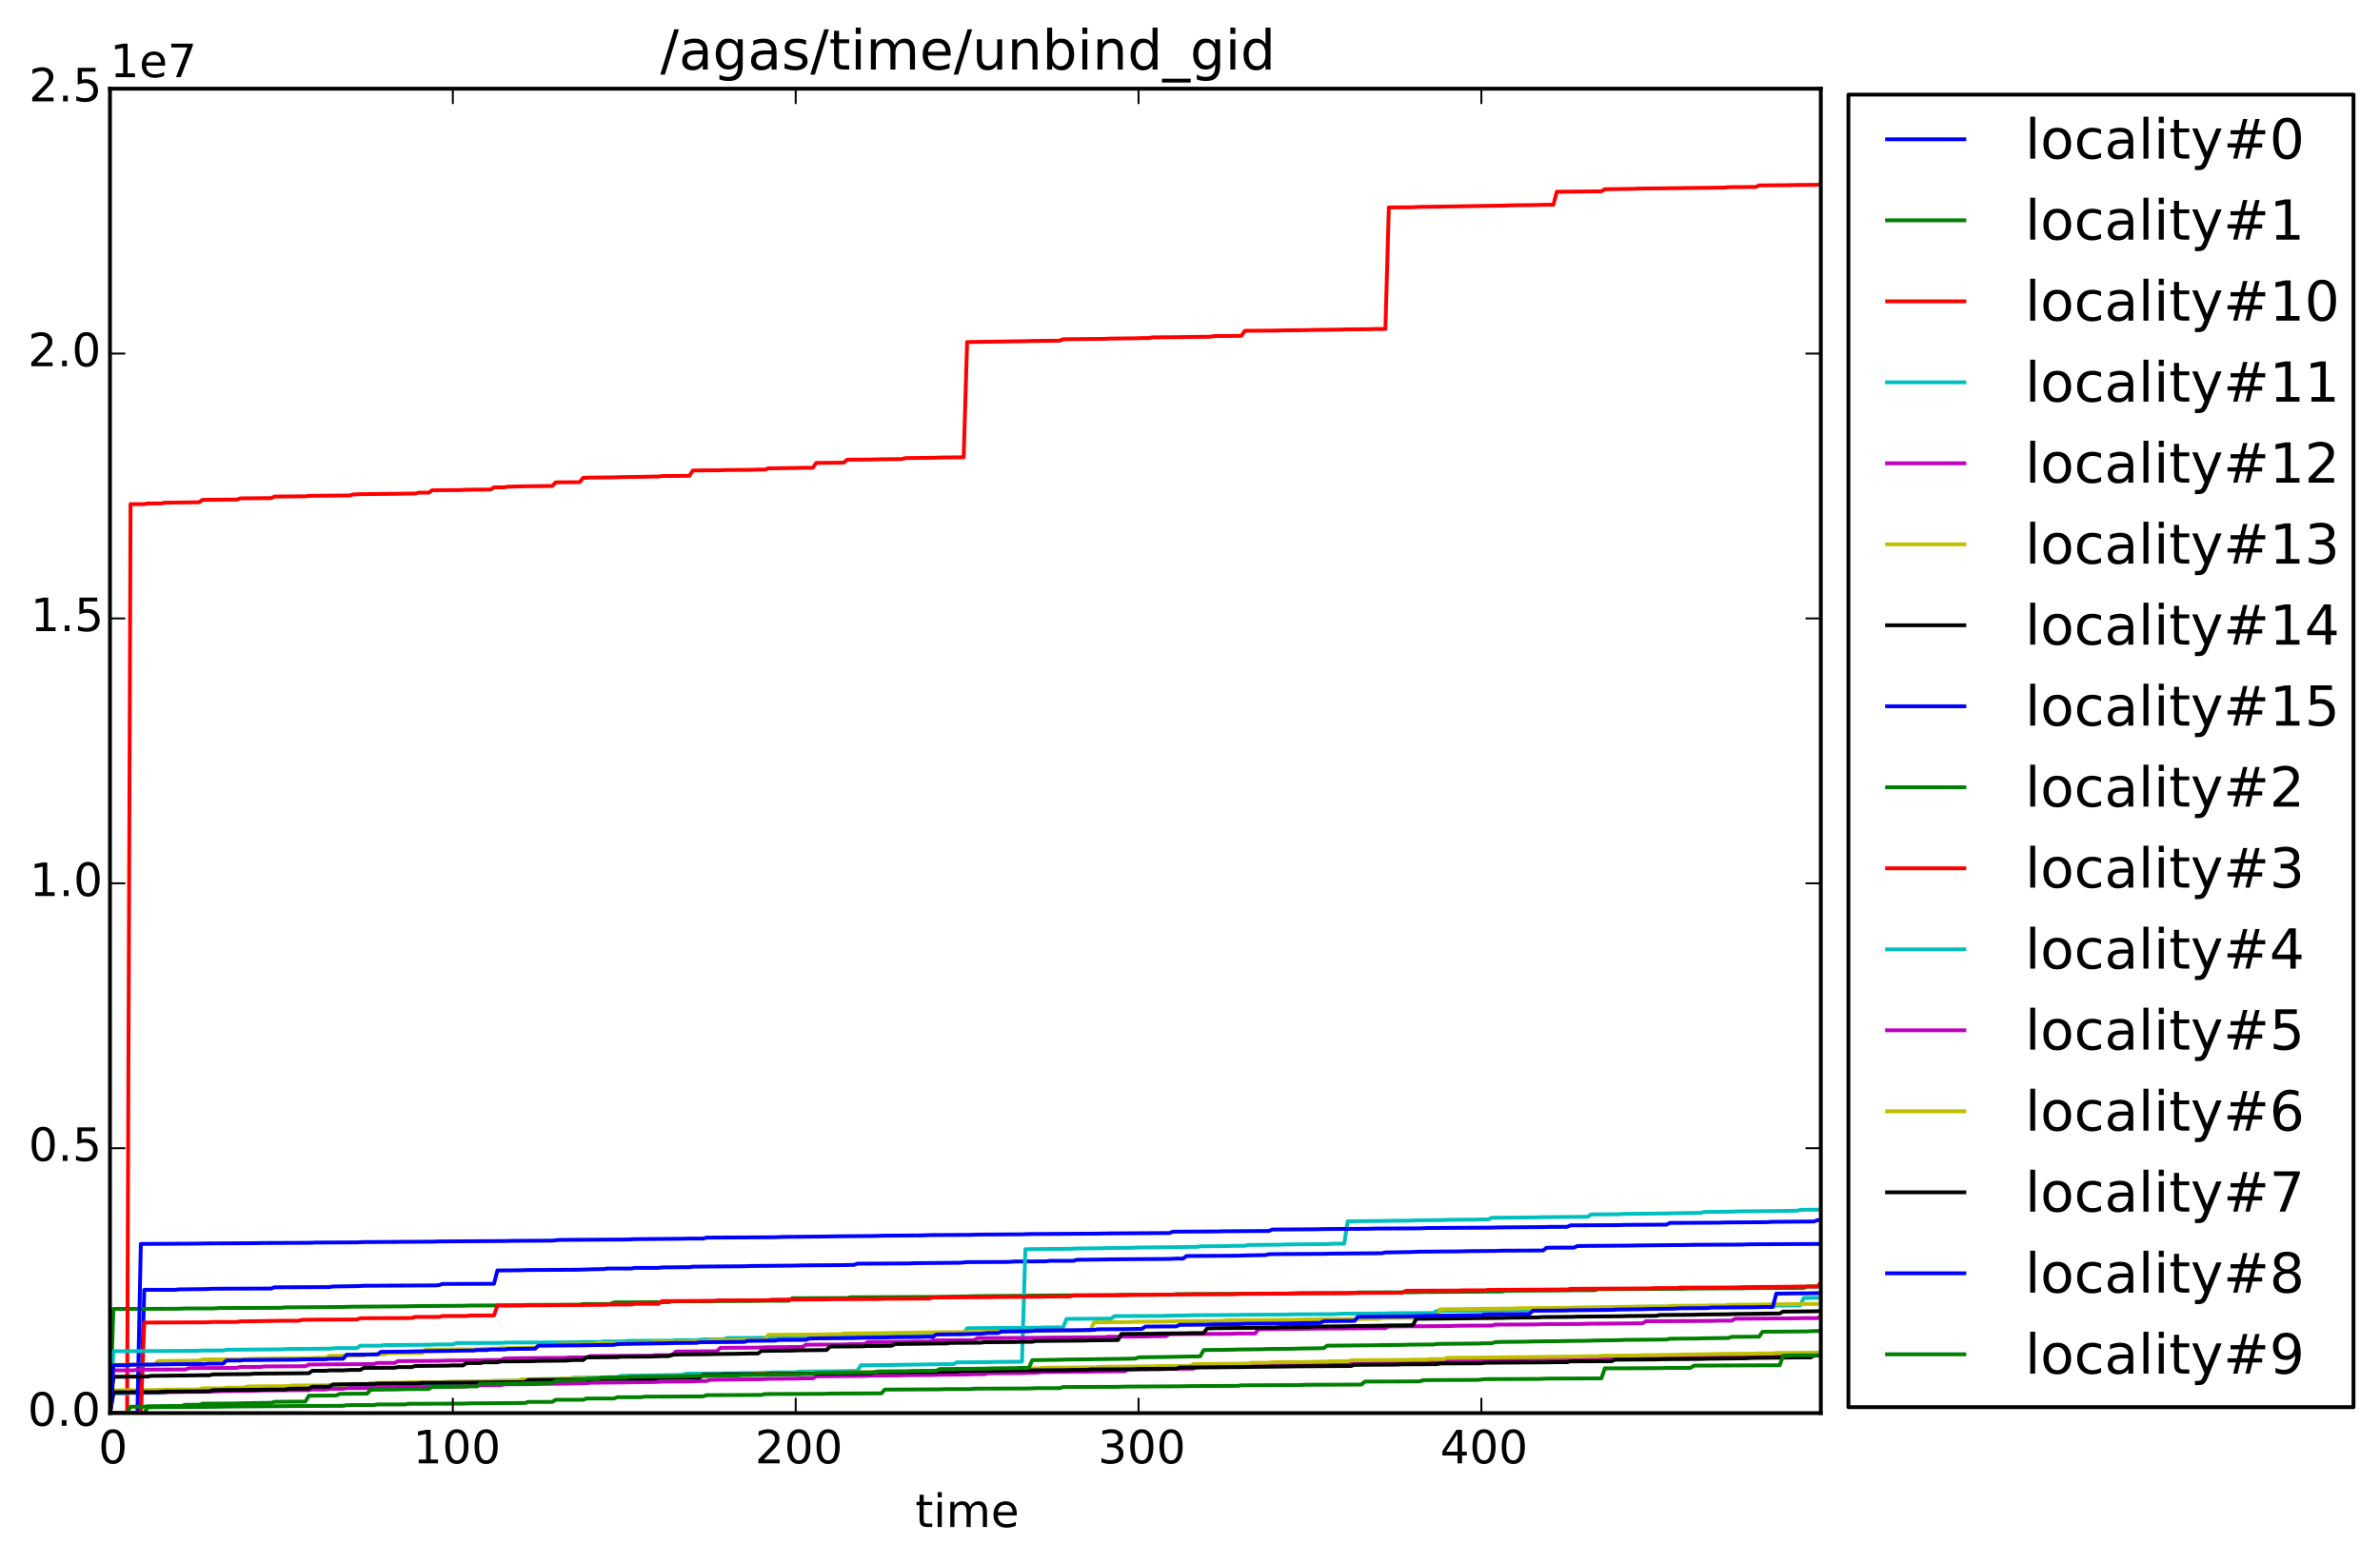 <?xml version="1.0" encoding="utf-8" standalone="no"?>
<!DOCTYPE svg PUBLIC "-//W3C//DTD SVG 1.1//EN"
  "http://www.w3.org/Graphics/SVG/1.1/DTD/svg11.dtd">
<!-- Created with matplotlib (http://matplotlib.org/) -->
<svg height="408pt" version="1.1" viewBox="0 0 621 408" width="621pt" xmlns="http://www.w3.org/2000/svg" xmlns:xlink="http://www.w3.org/1999/xlink">
 <defs>
  <style type="text/css">
*{stroke-linecap:butt;stroke-linejoin:round;}
  </style>
 </defs>
 <g id="figure_1">
  <g id="patch_1">
   <path d="
M0 408.169
L621.285 408.169
L621.285 0
L0 0
z
" style="fill:#ffffff;"/>
  </g>
  <g id="axes_1">
   <g id="patch_2">
    <path d="
M28.696 368.742
L475.096 368.742
L475.096 23.142
L28.696 23.142
z
" style="fill:#ffffff;"/>
   </g>
   <g id="line2d_1">
    <path clip-path="url(#p2118423672)" d="
M28.696 368.742
L36.747 368.742
L37.642 336.573
L45.693 336.573
L46.587 336.46
L53.744 336.373
L55.533 336.286
L70.741 336.239
L71.636 335.917
L85.949 335.859
L86.844 335.703
L93.106 335.61
L94.895 335.515
L113.682 335.421
L114.576 335.338
L115.471 335.049
L128.89 335.003
L129.784 331.522
L136.046 331.466
L137.836 331.4
L150.36 331.339
L153.938 331.227
L157.516 331.155
L158.411 331.016
L164.673 331.016
L165.568 330.854
L171.83 330.854
L172.724 330.727
L179.881 330.661
L180.776 330.529
L194.195 330.423
L195.984 330.356
L207.613 330.255
L209.403 330.193
L220.138 330.13
L221.927 330.074
L222.821 330.074
L223.716 329.749
L237.135 329.691
L238.924 329.614
L250.554 329.515
L252.343 329.348
L263.078 329.301
L264.867 329.191
L272.918 329.138
L273.813 329.015
L280.075 329.015
L280.97 328.733
L287.232 328.67
L289.916 328.621
L305.124 328.517
L306.913 328.424
L308.702 328.424
L309.597 327.752
L323.015 327.675
L324.805 327.603
L330.172 327.513
L331.067 327.282
L333.751 327.243
L345.38 327.187
L347.169 327.13
L360.588 327.023
L361.483 326.823
L367.745 326.725
L370.429 326.618
L381.164 326.536
L382.953 326.48
L390.11 326.424
L391.899 326.358
L402.634 326.31
L403.528 325.606
L406.212 325.561
L410.685 325.561
L411.58 325.15
L414.264 325.109
L424.999 325.039
L427.682 324.987
L439.312 324.886
L441.996 324.833
L454.52 324.777
L456.309 324.697
L475.096 324.6
L475.096 324.6" style="fill:none;stroke:#0000ff;stroke-linecap:square;"/>
   </g>
   <g id="line2d_2">
    <path clip-path="url(#p2118423672)" d="
M28.696 368.742
L29.59 341.562
L46.587 341.511
L48.377 341.437
L55.533 341.437
L57.322 341.325
L73.425 341.272
L74.32 341.156
L89.528 341.049
L91.317 340.984
L105.63 340.889
L107.419 340.832
L120.838 340.733
L122.627 340.677
L136.046 340.619
L137.836 340.516
L151.254 340.467
L152.149 340.271
L159.306 340.271
L160.2 339.858
L174.514 339.797
L175.408 339.573
L197.773 339.478
L200.457 339.426
L205.824 339.426
L206.719 338.78
L221.032 338.714
L221.927 338.515
L244.292 338.421
L246.975 338.373
L252.343 338.291
L254.132 338.224
L267.551 338.119
L270.235 338.068
L290.81 337.967
L292.599 337.881
L306.018 337.83
L306.913 337.7
L322.121 337.65
L323.91 337.586
L337.329 337.53
L339.118 337.45
L353.431 337.397
L354.326 337.267
L368.64 337.207
L371.323 337.152
L384.742 337.077
L387.426 337.032
L391.899 337.032
L392.793 336.818
L408.001 336.73
L410.685 336.678
L416.053 336.678
L416.947 336.403
L439.312 336.293
L441.101 336.234
L454.52 336.18
L456.309 336.118
L470.623 336.068
L471.517 335.71
L475.096 335.71
L475.096 335.71" style="fill:none;stroke:#008000;stroke-linecap:square;"/>
   </g>
   <g id="line2d_3">
    <path clip-path="url(#p2118423672)" d="
M28.696 368.742
L33.169 368.742
L34.063 131.558
L37.642 131.558
L38.536 131.375
L42.114 131.375
L43.009 131.175
L46.587 131.14
L51.955 131.052
L52.849 130.439
L61.795 130.352
L62.69 130.046
L70.741 129.979
L71.636 129.567
L79.687 129.513
L80.582 129.393
L91.317 129.288
L92.212 129.016
L94.001 128.952
L103.841 128.846
L106.525 128.79
L108.314 128.79
L109.209 128.559
L111.892 128.559
L112.787 127.925
L119.944 127.881
L121.733 127.796
L127.995 127.737
L128.89 127.174
L131.573 127.174
L132.468 127.006
L136.046 126.914
L138.73 126.873
L144.098 126.815
L144.992 125.871
L151.254 125.818
L152.149 124.686
L153.938 124.622
L160.2 124.568
L161.989 124.509
L168.252 124.405
L170.935 124.353
L171.83 124.353
L172.724 124.216
L179.881 124.166
L180.776 122.775
L187.932 122.708
L189.722 122.65
L195.984 122.601
L197.773 122.534
L199.562 122.534
L200.457 122.221
L203.141 122.182
L207.613 122.122
L209.403 122.061
L212.086 122.061
L212.981 120.794
L220.138 120.724
L221.032 119.961
L227.294 119.906
L229.084 119.849
L235.346 119.791
L236.24 119.53
L243.397 119.458
L245.186 119.39
L251.448 119.329
L252.343 89.254
L255.027 89.214
L260.394 89.138
L263.078 89.091
L267.551 89.032
L269.34 88.97
L276.497 88.898
L277.391 88.521
L288.126 88.419
L289.916 88.341
L296.178 88.278
L297.967 88.218
L299.756 88.218
L300.651 88.041
L307.807 87.974
L310.491 87.924
L315.859 87.87
L316.753 87.697
L323.91 87.631
L324.805 86.322
L332.856 86.265
L334.645 86.208
L340.907 86.149
L342.696 86.087
L348.959 86.016
L350.748 85.959
L357.01 85.908
L358.799 85.845
L361.483 85.845
L362.377 54.132
L368.64 54.083
L370.429 53.984
L376.691 53.91
L379.375 53.859
L384.742 53.77
L387.426 53.719
L392.793 53.642
L394.583 53.568
L400.845 53.501
L402.634 53.431
L405.318 53.431
L406.212 50.039
L417.842 49.928
L418.737 49.374
L425.893 49.279
L427.682 49.208
L437.523 49.106
L440.207 49.059
L450.047 48.951
L450.942 48.836
L458.098 48.784
L458.993 48.382
L466.15 48.318
L468.834 48.268
L474.201 48.224
L475.096 48.031
L475.096 48.031" style="fill:none;stroke:#ff0000;stroke-linecap:square;"/>
   </g>
   <g id="line2d_4">
    <path clip-path="url(#p2118423672)" d="
M28.696 368.742
L29.59 363.617
L33.169 363.617
L34.063 363.504
L43.009 363.432
L43.904 363.097
L52.849 363.045
L54.639 362.84
L62.69 362.754
L64.479 362.588
L72.531 362.478
L75.214 362.43
L77.003 362.43
L77.898 362.231
L81.476 362.231
L82.371 361.964
L85.949 361.964
L86.844 361.849
L94.001 361.791
L95.79 361.734
L98.474 361.734
L99.368 361.618
L106.525 361.508
L107.419 361.408
L108.314 361.192
L115.471 361.124
L116.365 360.965
L119.944 360.965
L120.838 360.745
L127.995 360.683
L128.89 360.355
L136.046 360.314
L136.941 359.948
L144.992 359.855
L147.676 359.805
L148.571 359.805
L149.465 359.514
L157.516 359.449
L159.306 359.358
L161.095 359.358
L161.989 359.008
L170.041 358.911
L172.724 358.859
L178.092 358.786
L178.987 358.467
L190.616 358.357
L193.3 358.315
L198.668 358.267
L201.351 358.137
L207.613 358.086
L208.508 357.921
L215.665 357.862
L218.349 357.81
L223.716 357.715
L224.611 356.26
L232.662 356.187
L235.346 356.133
L240.713 356.068
L243.397 356.015
L248.765 355.959
L249.659 355.503
L257.71 355.449
L259.5 355.392
L266.656 355.332
L267.551 325.97
L279.181 325.872
L280.97 325.793
L287.232 325.724
L289.021 325.666
L295.283 325.611
L297.072 325.531
L307.807 325.423
L310.491 325.368
L312.28 325.368
L313.175 325.22
L320.332 325.16
L322.121 325.086
L324.805 325.086
L325.699 324.87
L333.751 324.803
L335.54 324.736
L346.275 324.634
L348.064 324.536
L350.748 324.536
L351.642 318.696
L359.694 318.617
L362.377 318.566
L367.745 318.519
L369.534 318.441
L375.796 318.388
L377.585 318.309
L384.742 318.259
L386.531 318.196
L388.32 318.196
L389.215 317.776
L400.845 317.67
L402.634 317.614
L414.264 317.512
L415.158 316.914
L422.315 316.847
L424.104 316.745
L434.839 316.647
L436.628 316.588
L443.785 316.496
L444.68 316.243
L451.836 316.169
L453.625 316.1
L465.255 315.99
L467.939 315.936
L468.834 315.936
L469.728 315.701
L475.096 315.653
L475.096 315.653" style="fill:none;stroke:#00bfbf;stroke-linecap:square;"/>
   </g>
   <g id="line2d_5">
    <path clip-path="url(#p2118423672)" d="
M28.696 368.742
L29.59 363.36
L44.798 363.261
L47.482 363.218
L54.639 363.158
L57.322 363.02
L66.268 362.931
L68.058 362.833
L80.582 362.738
L81.476 362.576
L85.055 362.576
L85.949 362.402
L89.528 362.402
L90.422 362.235
L98.474 362.197
L100.263 362.068
L108.314 362.017
L110.103 361.949
L117.26 361.851
L119.049 361.78
L121.733 361.78
L122.627 361.522
L130.679 361.444
L131.573 361.242
L139.625 361.18
L141.414 361.12
L148.571 361.043
L150.36 360.972
L153.044 360.972
L153.938 360.818
L161.989 360.758
L164.673 360.705
L170.935 360.633
L172.724 360.538
L180.776 360.473
L182.565 360.38
L184.354 360.38
L185.249 360.058
L187.932 360.009
L198.668 359.904
L200.457 359.806
L207.613 359.742
L209.403 359.682
L212.086 359.682
L212.981 359.148
L225.505 359.045
L227.294 358.966
L234.451 358.909
L236.24 358.853
L243.397 358.793
L245.186 358.734
L252.343 358.667
L254.132 358.595
L256.816 358.595
L257.71 358.35
L266.656 358.301
L268.446 358.201
L270.235 358.201
L272.024 358.021
L284.548 357.924
L287.232 357.877
L293.494 357.804
L294.389 357.384
L302.44 357.314
L304.229 357.229
L311.386 357.146
L312.28 356.769
L320.332 356.696
L321.226 356.086
L330.172 356.015
L331.961 355.941
L334.645 355.941
L335.54 355.821
L343.591 355.77
L345.38 355.676
L352.537 355.633
L354.326 355.553
L362.377 355.463
L364.167 355.356
L371.323 355.298
L373.112 355.227
L380.269 355.152
L382.953 355.098
L389.215 355.032
L391.004 354.973
L398.161 354.927
L399.056 354.641
L407.107 354.593
L408.896 354.527
L416.947 354.473
L417.842 354.358
L430.366 354.253
L433.05 354.21
L439.312 354.156
L441.101 354.066
L448.258 353.99
L449.153 353.861
L458.098 353.787
L458.993 353.638
L471.517 353.528
L474.201 353.477
L475.096 353.477
L475.096 353.477" style="fill:none;stroke:#bf00bf;stroke-linecap:square;"/>
   </g>
   <g id="line2d_6">
    <path clip-path="url(#p2118423672)" d="
M28.696 368.742
L29.59 362.806
L40.325 362.719
L42.114 362.628
L51.955 362.574
L52.849 362.276
L58.217 362.276
L59.112 362.098
L63.585 362.098
L64.479 361.805
L67.163 361.766
L75.214 361.71
L76.109 361.541
L85.055 361.49
L86.844 361.313
L90.422 361.313
L91.317 361.129
L95.79 361.129
L96.684 360.872
L105.63 360.815
L106.525 360.694
L115.471 360.649
L117.26 360.488
L126.206 360.426
L127.995 360.37
L135.152 360.276
L136.046 359.942
L138.73 359.904
L145.887 359.861
L146.781 359.737
L155.727 359.65
L156.622 359.411
L165.568 359.341
L168.252 359.295
L180.776 359.195
L182.565 359.121
L185.249 359.121
L186.143 358.853
L188.827 358.815
L195.984 358.71
L196.878 358.487
L205.824 358.411
L207.613 358.324
L210.297 358.324
L212.086 358.213
L221.032 358.159
L222.821 358.097
L230.873 358.037
L232.662 357.978
L240.713 357.926
L242.502 357.856
L245.186 357.856
L246.081 357.548
L260.394 357.438
L263.078 357.388
L265.762 357.388
L266.656 357.062
L271.129 357.062
L272.024 356.903
L285.443 356.807
L288.126 356.652
L300.651 356.553
L302.44 356.477
L310.491 356.42
L311.386 355.97
L314.07 355.928
L325.699 355.825
L326.594 355.619
L331.067 355.619
L331.961 355.478
L341.802 355.394
L343.591 355.322
L346.275 355.322
L347.169 355.204
L351.642 355.204
L352.537 354.97
L366.85 354.86
L368.64 354.801
L372.218 354.801
L373.112 354.651
L376.691 354.651
L377.585 354.328
L386.531 354.258
L389.215 354.205
L401.739 354.109
L404.423 354.057
L412.474 353.978
L414.264 353.903
L416.947 353.903
L417.842 353.785
L426.788 353.717
L428.577 353.644
L437.523 353.535
L439.312 353.458
L447.363 353.361
L449.153 353.303
L457.204 353.248
L458.993 353.175
L462.571 353.175
L463.466 353.047
L472.412 352.997
L474.201 352.932
L475.096 352.932
L475.096 352.932" style="fill:none;stroke:#bfbf00;stroke-linecap:square;"/>
   </g>
   <g id="line2d_7">
    <path clip-path="url(#p2118423672)" d="
M28.696 368.742
L29.59 363.308
L41.22 363.255
L43.009 363.126
L54.639 363.046
L55.533 362.768
L58.217 362.717
L68.058 362.655
L70.741 362.601
L74.32 362.601
L75.214 362.4
L77.898 362.345
L80.582 362.345
L81.476 361.85
L85.949 361.85
L86.844 361.28
L89.528 361.227
L97.579 361.175
L98.474 361.042
L109.209 360.996
L110.103 360.868
L126.206 360.768
L128.89 360.719
L136.941 360.657
L137.836 360.111
L153.938 360.011
L154.833 359.842
L170.935 359.732
L171.83 359.571
L182.565 359.474
L183.46 358.765
L187.932 358.765
L188.827 358.651
L199.562 358.601
L201.351 358.53
L216.559 358.432
L219.243 358.389
L227.294 358.331
L228.189 358.101
L244.292 357.993
L246.975 357.946
L249.659 357.946
L250.554 357.74
L261.289 357.684
L263.078 357.623
L278.286 357.519
L280.075 357.459
L283.654 357.459
L284.548 357.334
L295.283 357.291
L297.072 357.216
L306.913 357.168
L307.807 356.844
L323.91 356.735
L326.594 356.687
L335.54 356.586
L338.223 356.54
L352.537 356.45
L353.431 356.151
L364.167 356.1
L365.956 356.025
L374.902 355.981
L375.796 355.797
L386.531 355.75
L387.426 355.608
L403.528 355.501
L406.212 355.457
L408.896 355.457
L409.791 355.241
L420.526 355.204
L421.42 354.807
L432.155 354.738
L433.945 354.682
L443.785 354.618
L445.574 354.555
L455.415 354.445
L457.204 354.35
L466.15 354.26
L468.834 354.22
L472.412 354.22
L473.306 353.74
L475.096 353.74
L475.096 353.74" style="fill:none;stroke:#000000;stroke-linecap:square;"/>
   </g>
   <g id="line2d_8">
    <path clip-path="url(#p2118423672)" d="
M28.696 368.742
L35.852 368.742
L36.747 324.599
L51.06 324.526
L53.744 324.473
L66.268 324.411
L68.952 324.359
L80.582 324.313
L82.371 324.246
L93.106 324.195
L94.895 324.118
L112.787 324.012
L114.576 323.948
L131.573 323.847
L134.257 323.793
L144.098 323.739
L145.887 323.553
L163.779 323.448
L165.568 323.357
L177.197 323.256
L179.881 323.203
L183.46 323.203
L184.354 322.957
L202.246 322.854
L204.035 322.771
L215.665 322.66
L218.349 322.608
L228.189 322.524
L229.978 322.452
L240.713 322.375
L242.502 322.289
L253.238 322.231
L255.027 322.16
L266.656 322.092
L268.446 322.018
L286.337 321.911
L289.021 321.857
L305.124 321.755
L306.018 321.404
L317.648 321.343
L319.437 321.285
L331.067 321.223
L331.961 320.839
L343.591 320.774
L345.38 320.717
L357.01 320.646
L358.799 320.59
L370.429 320.535
L372.218 320.443
L389.215 320.345
L391.004 320.288
L402.634 320.203
L404.423 320.145
L408.896 320.145
L409.791 319.75
L422.315 319.695
L424.104 319.629
L434.839 319.572
L435.734 319.117
L448.258 319.058
L450.047 318.997
L460.782 318.931
L462.571 318.83
L473.306 318.746
L474.201 318.394
L475.096 318.394
L475.096 318.394" style="fill:none;stroke:#0000ff;stroke-linecap:square;"/>
   </g>
   <g id="line2d_9">
    <path clip-path="url(#p2118423672)" d="
M28.696 368.742
L37.642 368.742
L38.536 367.215
L55.533 367.112
L60.006 367.032
L74.32 366.928
L77.898 366.894
L89.528 366.843
L90.422 366.679
L93.106 366.639
L97.579 366.639
L98.474 366.482
L105.63 366.482
L106.525 366.317
L120.838 366.268
L122.627 366.199
L136.941 366.108
L137.836 365.831
L144.098 365.831
L144.992 365.26
L152.149 365.26
L153.044 364.931
L160.2 364.931
L161.095 364.597
L167.357 364.597
L168.252 364.447
L183.46 364.391
L184.354 364.062
L198.668 364.008
L199.562 363.77
L214.77 363.717
L216.559 363.643
L229.978 363.588
L230.873 362.604
L245.186 362.543
L246.975 362.482
L253.238 362.482
L254.132 362.361
L268.446 362.317
L270.235 362.237
L276.497 362.237
L277.391 361.939
L291.705 361.892
L293.494 361.827
L307.807 361.749
L310.491 361.695
L323.015 361.636
L323.91 361.491
L339.118 361.432
L340.907 361.351
L355.221 361.303
L356.115 360.521
L370.429 360.465
L371.323 360.155
L374.902 360.121
L385.637 360.078
L387.426 359.88
L401.739 359.828
L403.528 359.738
L417.842 359.688
L418.737 357.066
L433.05 357.016
L434.839 356.948
L441.101 356.948
L441.996 356.347
L464.361 356.256
L465.255 353.738
L467.939 353.683
L475.096 353.639
L475.096 353.639" style="fill:none;stroke:#008000;stroke-linecap:square;"/>
   </g>
   <g id="line2d_10">
    <path clip-path="url(#p2118423672)" d="
M28.696 368.742
L36.747 368.742
L37.642 345.115
L53.744 345.059
L55.533 344.959
L61.795 344.959
L62.69 344.805
L66.268 344.77
L70.741 344.695
L73.425 344.642
L77.898 344.642
L78.793 344.41
L81.476 344.364
L93.106 344.313
L94.001 343.986
L107.419 343.937
L108.314 343.644
L114.576 343.644
L115.471 343.413
L121.733 343.413
L122.627 343.276
L128.89 343.276
L129.784 340.662
L143.203 340.597
L145.887 340.542
L157.516 340.493
L159.306 340.408
L164.673 340.408
L165.568 340.221
L171.83 340.221
L172.724 339.522
L186.143 339.466
L187.038 339.341
L200.457 339.298
L201.351 339.151
L214.77 339.072
L217.454 339.018
L229.084 338.972
L230.873 338.904
L242.502 338.86
L243.397 338.568
L257.71 338.498
L260.394 338.45
L272.024 338.36
L273.813 338.3
L279.181 338.3
L280.075 338.034
L293.494 337.982
L295.283 337.918
L307.807 337.81
L310.491 337.756
L322.121 337.699
L323.91 337.625
L336.434 337.569
L338.223 337.506
L351.642 337.453
L353.431 337.393
L365.956 337.327
L366.85 336.815
L380.269 336.765
L382.058 336.704
L387.426 336.704
L388.32 336.585
L408.896 336.483
L409.791 336.309
L430.366 336.209
L432.155 336.12
L437.523 336.12
L438.417 336.008
L452.731 335.961
L454.52 335.87
L467.044 335.773
L469.728 335.724
L474.201 335.724
L475.096 334.666
L475.096 334.666" style="fill:none;stroke:#ff0000;stroke-linecap:square;"/>
   </g>
   <g id="line2d_11">
    <path clip-path="url(#p2118423672)" d="
M28.696 368.742
L29.59 352.601
L51.06 352.493
L52.849 352.408
L58.217 352.408
L59.112 352.21
L73.425 352.107
L75.214 351.998
L85.949 351.93
L87.739 351.79
L93.106 351.79
L94.001 351.15
L99.368 351.15
L100.263 350.994
L111.892 350.923
L113.682 350.832
L118.155 350.832
L119.049 350.471
L130.679 350.431
L132.468 350.349
L150.36 350.263
L152.149 350.189
L156.622 350.189
L157.516 350.049
L162.884 350.049
L163.779 349.896
L175.408 349.847
L176.303 349.728
L181.67 349.728
L183.46 349.523
L188.827 349.523
L189.722 349.155
L201.351 349.092
L202.246 348.816
L220.138 348.707
L221.032 348.423
L232.662 348.333
L235.346 348.278
L245.186 348.197
L247.87 348.15
L251.448 348.15
L252.343 346.611
L255.027 346.57
L271.129 346.463
L272.918 346.381
L277.391 346.381
L278.286 344.173
L289.916 344.084
L290.81 343.432
L303.335 343.387
L305.124 343.32
L309.597 343.257
L311.386 343.201
L322.121 343.14
L324.805 343.088
L335.54 343.032
L337.329 342.97
L348.064 342.918
L349.853 342.807
L361.483 342.745
L363.272 342.681
L374.007 342.624
L374.902 342.072
L392.793 341.971
L394.583 341.915
L399.056 341.915
L399.95 341.763
L412.474 341.704
L414.264 341.631
L424.999 341.577
L425.893 341.016
L437.523 340.957
L439.312 340.867
L450.942 340.811
L452.731 340.746
L469.728 340.641
L470.623 338.711
L473.306 338.667
L475.096 338.667
L475.096 338.667" style="fill:none;stroke:#00bfbf;stroke-linecap:square;"/>
   </g>
   <g id="line2d_12">
    <path clip-path="url(#p2118423672)" d="
M28.696 368.742
L29.59 357.575
L34.958 357.575
L35.852 357.406
L48.377 357.352
L49.271 356.999
L61.795 356.95
L62.69 356.695
L68.058 356.695
L68.952 356.566
L79.687 356.511
L80.582 356.079
L84.16 356.043
L97.579 355.942
L98.474 355.662
L102.947 355.662
L103.841 355.185
L114.576 355.106
L116.365 355.041
L125.311 354.96
L127.1 354.887
L130.679 354.887
L131.573 354.505
L136.941 354.403
L140.519 354.372
L147.676 354.323
L148.571 354.201
L153.044 354.201
L153.938 353.865
L170.041 353.755
L170.935 353.623
L175.408 353.623
L176.303 352.697
L178.987 352.652
L187.038 352.592
L187.932 351.726
L197.773 351.652
L200.457 351.567
L209.403 351.472
L210.297 350.899
L220.138 350.849
L221.927 350.746
L225.505 350.746
L226.4 350.255
L229.084 350.207
L237.135 350.148
L238.924 350.079
L242.502 350.079
L243.397 349.769
L254.132 349.719
L255.027 349.201
L271.129 349.093
L273.813 349.042
L288.126 348.932
L289.021 348.817
L298.862 348.751
L300.651 348.687
L304.229 348.687
L305.124 348.156
L321.226 348.046
L323.015 347.974
L327.488 347.974
L328.383 346.846
L339.118 346.762
L341.802 346.715
L356.115 346.607
L358.799 346.562
L361.483 346.562
L362.377 346.135
L378.48 346.025
L380.269 345.942
L389.215 345.897
L390.11 345.651
L400.845 345.606
L402.634 345.535
L412.474 345.487
L414.264 345.421
L428.577 345.319
L429.472 344.788
L446.469 344.697
L448.258 344.635
L451.836 344.635
L452.731 344.125
L468.834 344.018
L470.623 343.959
L474.201 343.959
L475.096 343.532
L475.096 343.532" style="fill:none;stroke:#bf00bf;stroke-linecap:square;"/>
   </g>
   <g id="line2d_13">
    <path clip-path="url(#p2118423672)" d="
M28.696 368.742
L29.59 356.154
L40.325 356.1
L41.22 355.164
L51.955 355.054
L52.849 354.737
L63.585 354.68
L65.374 354.589
L69.847 354.498
L72.531 354.456
L80.582 354.407
L82.371 354.328
L85.055 354.328
L85.949 353.802
L94.895 353.746
L95.79 353.441
L98.474 353.391
L100.263 353.391
L101.157 353.117
L110.103 353.046
L110.998 352.187
L125.311 352.086
L126.206 351.937
L129.784 351.937
L130.679 351.807
L139.625 351.709
L140.519 351.06
L144.098 351.024
L144.992 351.024
L145.887 350.827
L154.833 350.779
L155.727 350.499
L164.673 350.434
L166.462 350.366
L170.041 350.366
L170.935 350.155
L179.881 350.105
L180.776 349.963
L184.354 349.963
L185.249 349.761
L187.932 349.716
L199.562 349.605
L200.457 348.328
L214.77 348.225
L216.559 348.166
L219.243 348.166
L220.138 347.962
L229.978 347.879
L232.662 347.83
L238.924 347.736
L241.608 347.682
L254.132 347.578
L256.816 347.526
L263.973 347.475
L266.656 347.373
L274.708 347.278
L276.497 347.214
L284.548 347.166
L285.443 345.054
L294.389 345.002
L296.178 344.907
L304.229 344.851
L306.018 344.785
L318.543 344.682
L320.332 344.543
L329.278 344.484
L331.961 344.429
L339.118 344.358
L340.907 344.295
L354.326 344.202
L357.01 344.152
L359.694 344.152
L360.588 343.936
L374.902 343.834
L375.796 341.656
L384.742 341.585
L386.531 341.525
L394.583 341.474
L396.372 341.376
L409.791 341.271
L411.58 341.186
L419.631 341.093
L421.42 341.034
L434.839 340.933
L435.734 340.756
L444.68 340.706
L446.469 340.643
L450.047 340.643
L450.942 340.488
L459.888 340.421
L462.571 340.371
L469.728 340.306
L472.412 340.251
L475.096 340.251
L475.096 340.251" style="fill:none;stroke:#bfbf00;stroke-linecap:square;"/>
   </g>
   <g id="line2d_14">
    <path clip-path="url(#p2118423672)" d="
M28.696 368.742
L29.59 359.269
L38.536 359.2
L39.431 359.028
L43.009 358.992
L50.166 358.904
L52.849 358.864
L54.639 358.864
L55.533 358.64
L59.112 358.605
L65.374 358.556
L66.268 358.443
L80.582 358.336
L81.476 357.699
L85.055 357.699
L85.949 357.587
L89.528 357.587
L91.317 357.475
L94.001 357.475
L94.895 356.961
L102.947 356.908
L103.841 356.738
L107.419 356.738
L108.314 356.464
L110.998 356.42
L116.365 356.374
L118.155 356.297
L120.838 356.297
L121.733 355.69
L125.311 355.69
L126.206 355.491
L129.784 355.491
L130.679 355.264
L138.73 355.198
L140.519 355.122
L147.676 355.05
L149.465 354.899
L152.149 354.899
L153.044 354.216
L161.095 354.15
L161.989 354.037
L170.041 353.989
L172.724 353.882
L174.514 353.882
L175.408 353.509
L177.197 353.441
L184.354 353.381
L187.038 353.328
L192.405 353.262
L195.984 353.182
L197.773 353.182
L198.668 352.521
L206.719 352.43
L208.508 352.361
L215.665 352.28
L216.559 351.378
L224.611 351.324
L226.4 351.241
L232.662 351.174
L233.557 350.733
L236.24 350.693
L242.502 350.617
L245.186 350.566
L246.975 350.566
L247.87 350.428
L255.921 350.371
L256.816 350.248
L264.867 350.194
L266.656 350.134
L269.34 350.134
L270.235 349.925
L282.759 349.821
L284.548 349.763
L291.705 349.685
L292.599 348.097
L300.651 348.04
L302.44 347.978
L309.597 347.917
L311.386 347.86
L314.07 347.86
L314.964 346.653
L316.753 346.591
L328.383 346.496
L331.067 346.446
L332.856 346.446
L333.751 346.32
L341.802 346.275
L342.696 346.156
L350.748 346.087
L353.431 346.035
L360.588 345.931
L362.377 345.867
L368.64 345.819
L369.534 344.147
L373.112 344.112
L382.953 344.017
L385.637 343.967
L391.899 343.91
L393.688 343.847
L400.845 343.785
L402.634 343.688
L409.791 343.635
L411.58 343.576
L423.209 343.471
L424.999 343.411
L432.155 343.357
L433.05 343.141
L441.996 343.079
L443.785 343.013
L450.942 342.95
L452.731 342.888
L459.888 342.803
L462.571 342.754
L464.361 342.754
L465.255 342.262
L473.306 342.182
L475.096 342.102
L475.096 342.102" style="fill:none;stroke:#000000;stroke-linecap:square;"/>
   </g>
   <g id="line2d_15">
    <path clip-path="url(#p2118423672)" d="
M28.696 368.742
L29.59 356.251
L33.169 356.251
L34.063 356.138
L43.009 356.033
L45.693 355.982
L52.849 355.937
L54.639 355.828
L58.217 355.828
L59.112 355.018
L62.69 355.018
L63.585 354.901
L77.003 354.815
L78.793 354.734
L85.055 354.69
L85.949 354.576
L89.528 354.576
L90.422 353.495
L98.474 353.442
L99.368 352.768
L106.525 352.688
L108.314 352.631
L115.471 352.537
L121.733 352.429
L123.522 352.429
L124.417 352.288
L127.1 352.288
L127.995 352.153
L131.573 352.153
L132.468 352.012
L139.625 351.944
L140.519 351.148
L152.149 351.056
L154.833 351.003
L160.2 350.94
L161.095 350.737
L166.462 350.631
L173.619 350.529
L175.408 350.47
L181.67 350.423
L182.565 350.258
L194.195 350.164
L195.089 349.898
L202.246 349.821
L203.141 349.658
L210.297 349.617
L211.192 349.311
L212.981 349.244
L222.821 349.159
L224.611 349.086
L230.873 349.011
L232.662 348.951
L239.819 348.884
L241.608 348.819
L243.397 348.819
L244.292 348.242
L246.975 348.201
L252.343 348.135
L254.132 348.053
L255.921 348.053
L257.71 347.847
L260.394 347.847
L261.289 347.465
L263.973 347.417
L268.446 347.363
L270.235 347.207
L281.864 347.096
L284.548 347.041
L285.443 347.041
L286.337 346.878
L294.389 346.82
L297.072 346.766
L297.967 346.766
L298.862 346.167
L306.913 346.113
L307.807 345.719
L314.964 345.657
L316.753 345.579
L323.015 345.523
L324.805 345.428
L336.434 345.333
L339.118 345.278
L344.486 345.217
L345.38 344.743
L353.431 344.692
L354.326 343.621
L365.956 343.536
L368.64 343.484
L370.429 343.433
L372.218 343.357
L378.48 343.279
L381.164 343.237
L386.531 343.179
L387.426 342.991
L399.056 342.88
L399.95 342.034
L408.001 341.976
L409.791 341.918
L420.526 341.811
L422.315 341.703
L428.577 341.646
L430.366 341.569
L436.628 341.501
L438.417 341.393
L445.574 341.339
L446.469 341.213
L458.098 341.114
L459.888 341.056
L462.571 341.056
L463.466 337.559
L471.517 337.488
L474.201 337.435
L475.096 337.435
L475.096 337.435" style="fill:none;stroke:#0000ff;stroke-linecap:square;"/>
   </g>
   <g id="line2d_16">
    <path clip-path="url(#p2118423672)" d="
M28.696 368.742
L33.169 368.742
L34.063 367.083
L37.642 367.083
L38.536 366.958
L47.482 366.863
L48.377 366.577
L51.955 366.577
L52.849 366.284
L61.795 366.232
L63.585 366.165
L70.741 366.067
L71.636 365.802
L79.687 365.734
L80.582 364.2
L87.739 364.142
L88.633 363.722
L95.79 363.662
L96.684 362.644
L103.841 362.561
L105.63 362.495
L111.892 362.442
L112.787 361.931
L119.944 361.863
L121.733 361.785
L124.417 361.785
L125.311 361.115
L131.573 361.06
L133.363 360.989
L140.519 360.912
L143.203 360.858
L144.098 360.858
L144.992 360.314
L148.571 360.27
L150.36 360.193
L152.149 360.193
L153.044 359.797
L155.727 359.797
L156.622 359.49
L163.779 359.407
L164.673 359.255
L176.303 359.155
L178.092 359.083
L187.932 358.979
L190.616 358.93
L192.405 358.93
L193.3 358.818
L200.457 358.752
L202.246 358.681
L208.508 358.613
L210.297 358.541
L212.086 358.541
L212.981 358.28
L220.138 358.23
L221.927 358.16
L228.189 358.105
L229.084 357.867
L236.24 357.805
L238.029 357.738
L244.292 357.682
L245.186 357.247
L256.816 357.143
L258.605 357.079
L264.867 357.009
L266.656 356.935
L268.446 356.935
L269.34 354.932
L276.497 354.83
L278.286 354.765
L284.548 354.705
L287.232 354.651
L292.599 354.587
L295.283 354.533
L296.178 354.533
L297.072 354.195
L299.756 354.154
L305.124 354.092
L306.913 354.036
L313.175 353.935
L314.07 352.284
L321.226 352.207
L323.015 352.137
L329.278 352.077
L331.067 352.003
L337.329 351.954
L339.118 351.892
L345.38 351.809
L346.275 351.155
L357.904 351.044
L360.588 350.998
L365.956 350.942
L367.745 350.885
L374.007 350.834
L374.902 350.691
L385.637 350.588
L387.426 350.525
L389.215 350.525
L390.11 350.227
L391.899 350.168
L398.161 350.11
L399.95 350.045
L406.212 349.984
L408.896 349.933
L414.264 349.871
L416.053 349.802
L422.315 349.717
L424.104 349.638
L434.839 349.545
L435.734 349.335
L442.89 349.275
L444.68 349.218
L450.942 349.15
L451.836 348.849
L458.993 348.797
L459.888 347.518
L471.517 347.423
L473.306 347.325
L475.096 347.325
L475.096 347.325" style="fill:none;stroke:#008000;stroke-linecap:square;"/>
   </g>
   <g id="patch_3">
    <path d="
M28.696 23.142
L475.096 23.142" style="fill:none;stroke:#000000;stroke-linecap:square;stroke-linejoin:miter;"/>
   </g>
   <g id="patch_4">
    <path d="
M475.096 368.742
L475.096 23.142" style="fill:none;stroke:#000000;stroke-linecap:square;stroke-linejoin:miter;"/>
   </g>
   <g id="patch_5">
    <path d="
M28.696 368.742
L475.096 368.742" style="fill:none;stroke:#000000;stroke-linecap:square;stroke-linejoin:miter;"/>
   </g>
   <g id="patch_6">
    <path d="
M28.696 368.742
L28.696 23.142" style="fill:none;stroke:#000000;stroke-linecap:square;stroke-linejoin:miter;"/>
   </g>
   <g id="matplotlib.axis_1">
    <g id="xtick_1">
     <g id="line2d_17">
      <defs>
       <path d="
M0 0
L0 -4" id="m93b0483c22" style="stroke:#000000;stroke-width:0.5;"/>
      </defs>
      <g>
       <use style="stroke:#000000;stroke-width:0.5;" x="28.696" xlink:href="#m93b0483c22" y="368.742"/>
      </g>
     </g>
     <g id="line2d_18">
      <defs>
       <path d="
M0 0
L0 4" id="m741efc42ff" style="stroke:#000000;stroke-width:0.5;"/>
      </defs>
      <g>
       <use style="stroke:#000000;stroke-width:0.5;" x="28.696" xlink:href="#m741efc42ff" y="23.142"/>
      </g>
     </g>
     <g id="text_1">
      <!-- 0 -->
      <defs>
       <path d="
M31.781 66.406
Q24.172 66.406 20.328 58.906
Q16.5 51.422 16.5 36.375
Q16.5 21.391 20.328 13.891
Q24.172 6.391 31.781 6.391
Q39.453 6.391 43.281 13.891
Q47.125 21.391 47.125 36.375
Q47.125 51.422 43.281 58.906
Q39.453 66.406 31.781 66.406
M31.781 74.219
Q44.047 74.219 50.516 64.516
Q56.984 54.828 56.984 36.375
Q56.984 17.969 50.516 8.266
Q44.047 -1.422 31.781 -1.422
Q19.531 -1.422 13.062 8.266
Q6.594 17.969 6.594 36.375
Q6.594 54.828 13.062 64.516
Q19.531 74.219 31.781 74.219" id="DejaVuSans-30"/>
      </defs>
      <g transform="translate(25.672 381.86)scale(0.12 -0.12)">
       <use xlink:href="#DejaVuSans-30"/>
      </g>
     </g>
    </g>
    <g id="xtick_2">
     <g id="line2d_19">
      <g>
       <use style="stroke:#000000;stroke-width:0.5;" x="118.155" xlink:href="#m93b0483c22" y="368.742"/>
      </g>
     </g>
     <g id="line2d_20">
      <g>
       <use style="stroke:#000000;stroke-width:0.5;" x="118.155" xlink:href="#m741efc42ff" y="23.142"/>
      </g>
     </g>
     <g id="text_2">
      <!-- 100 -->
      <defs>
       <path d="
M12.406 8.297
L28.516 8.297
L28.516 63.922
L10.984 60.406
L10.984 69.391
L28.422 72.906
L38.281 72.906
L38.281 8.297
L54.391 8.297
L54.391 0
L12.406 0
z
" id="DejaVuSans-31"/>
      </defs>
      <g transform="translate(107.76 381.86)scale(0.12 -0.12)">
       <use xlink:href="#DejaVuSans-31"/>
       <use x="63.623" xlink:href="#DejaVuSans-30"/>
       <use x="127.246" xlink:href="#DejaVuSans-30"/>
      </g>
     </g>
    </g>
    <g id="xtick_3">
     <g id="line2d_21">
      <g>
       <use style="stroke:#000000;stroke-width:0.5;" x="207.613" xlink:href="#m93b0483c22" y="368.742"/>
      </g>
     </g>
     <g id="line2d_22">
      <g>
       <use style="stroke:#000000;stroke-width:0.5;" x="207.613" xlink:href="#m741efc42ff" y="23.142"/>
      </g>
     </g>
     <g id="text_3">
      <!-- 200 -->
      <defs>
       <path d="
M19.188 8.297
L53.609 8.297
L53.609 0
L7.328 0
L7.328 8.297
Q12.938 14.109 22.625 23.891
Q32.328 33.688 34.812 36.531
Q39.547 41.844 41.422 45.531
Q43.312 49.219 43.312 52.781
Q43.312 58.594 39.234 62.25
Q35.156 65.922 28.609 65.922
Q23.969 65.922 18.812 64.312
Q13.672 62.703 7.812 59.422
L7.812 69.391
Q13.766 71.781 18.938 73
Q24.125 74.219 28.422 74.219
Q39.75 74.219 46.484 68.547
Q53.219 62.891 53.219 53.422
Q53.219 48.922 51.531 44.891
Q49.859 40.875 45.406 35.406
Q44.188 33.984 37.641 27.219
Q31.109 20.453 19.188 8.297" id="DejaVuSans-32"/>
      </defs>
      <g transform="translate(196.999 381.86)scale(0.12 -0.12)">
       <use xlink:href="#DejaVuSans-32"/>
       <use x="63.623" xlink:href="#DejaVuSans-30"/>
       <use x="127.246" xlink:href="#DejaVuSans-30"/>
      </g>
     </g>
    </g>
    <g id="xtick_4">
     <g id="line2d_23">
      <g>
       <use style="stroke:#000000;stroke-width:0.5;" x="297.072" xlink:href="#m93b0483c22" y="368.742"/>
      </g>
     </g>
     <g id="line2d_24">
      <g>
       <use style="stroke:#000000;stroke-width:0.5;" x="297.072" xlink:href="#m741efc42ff" y="23.142"/>
      </g>
     </g>
     <g id="text_4">
      <!-- 300 -->
      <defs>
       <path d="
M40.578 39.312
Q47.656 37.797 51.625 33
Q55.609 28.219 55.609 21.188
Q55.609 10.406 48.188 4.484
Q40.766 -1.422 27.094 -1.422
Q22.516 -1.422 17.656 -0.516
Q12.797 0.391 7.625 2.203
L7.625 11.719
Q11.719 9.328 16.594 8.109
Q21.484 6.891 26.812 6.891
Q36.078 6.891 40.938 10.547
Q45.797 14.203 45.797 21.188
Q45.797 27.641 41.281 31.266
Q36.766 34.906 28.719 34.906
L20.219 34.906
L20.219 43.016
L29.109 43.016
Q36.375 43.016 40.234 45.922
Q44.094 48.828 44.094 54.297
Q44.094 59.906 40.109 62.906
Q36.141 65.922 28.719 65.922
Q24.656 65.922 20.016 65.031
Q15.375 64.156 9.812 62.312
L9.812 71.094
Q15.438 72.656 20.344 73.438
Q25.25 74.219 29.594 74.219
Q40.828 74.219 47.359 69.109
Q53.906 64.016 53.906 55.328
Q53.906 49.266 50.438 45.094
Q46.969 40.922 40.578 39.312" id="DejaVuSans-33"/>
      </defs>
      <g transform="translate(286.476 381.86)scale(0.12 -0.12)">
       <use xlink:href="#DejaVuSans-33"/>
       <use x="63.623" xlink:href="#DejaVuSans-30"/>
       <use x="127.246" xlink:href="#DejaVuSans-30"/>
      </g>
     </g>
    </g>
    <g id="xtick_5">
     <g id="line2d_25">
      <g>
       <use style="stroke:#000000;stroke-width:0.5;" x="386.531" xlink:href="#m93b0483c22" y="368.742"/>
      </g>
     </g>
     <g id="line2d_26">
      <g>
       <use style="stroke:#000000;stroke-width:0.5;" x="386.531" xlink:href="#m741efc42ff" y="23.142"/>
      </g>
     </g>
     <g id="text_5">
      <!-- 400 -->
      <defs>
       <path d="
M37.797 64.312
L12.891 25.391
L37.797 25.391
z

M35.203 72.906
L47.609 72.906
L47.609 25.391
L58.016 25.391
L58.016 17.188
L47.609 17.188
L47.609 0
L37.797 0
L37.797 17.188
L4.891 17.188
L4.891 26.703
z
" id="DejaVuSans-34"/>
      </defs>
      <g transform="translate(375.771 381.86)scale(0.12 -0.12)">
       <use xlink:href="#DejaVuSans-34"/>
       <use x="63.623" xlink:href="#DejaVuSans-30"/>
       <use x="127.246" xlink:href="#DejaVuSans-30"/>
      </g>
     </g>
    </g>
    <g id="text_6">
     <!-- time -->
     <defs>
      <path d="
M18.312 70.219
L18.312 54.688
L36.812 54.688
L36.812 47.703
L18.312 47.703
L18.312 18.016
Q18.312 11.328 20.141 9.422
Q21.969 7.516 27.594 7.516
L36.812 7.516
L36.812 0
L27.594 0
Q17.188 0 13.234 3.875
Q9.281 7.766 9.281 18.016
L9.281 47.703
L2.688 47.703
L2.688 54.688
L9.281 54.688
L9.281 70.219
z
" id="DejaVuSans-74"/>
      <path d="
M52 44.188
Q55.375 50.25 60.062 53.125
Q64.75 56 71.094 56
Q79.641 56 84.281 50.016
Q88.922 44.047 88.922 33.016
L88.922 0
L79.891 0
L79.891 32.719
Q79.891 40.578 77.094 44.375
Q74.312 48.188 68.609 48.188
Q61.625 48.188 57.562 43.547
Q53.516 38.922 53.516 30.906
L53.516 0
L44.484 0
L44.484 32.719
Q44.484 40.625 41.703 44.406
Q38.922 48.188 33.109 48.188
Q26.219 48.188 22.156 43.531
Q18.109 38.875 18.109 30.906
L18.109 0
L9.078 0
L9.078 54.688
L18.109 54.688
L18.109 46.188
Q21.188 51.219 25.484 53.609
Q29.781 56 35.688 56
Q41.656 56 45.828 52.969
Q50 49.953 52 44.188" id="DejaVuSans-6d"/>
      <path d="
M56.203 29.594
L56.203 25.203
L14.891 25.203
Q15.484 15.922 20.484 11.062
Q25.484 6.203 34.422 6.203
Q39.594 6.203 44.453 7.469
Q49.312 8.734 54.109 11.281
L54.109 2.781
Q49.266 0.734 44.188 -0.344
Q39.109 -1.422 33.891 -1.422
Q20.797 -1.422 13.156 6.188
Q5.516 13.812 5.516 26.812
Q5.516 40.234 12.766 48.109
Q20.016 56 32.328 56
Q43.359 56 49.781 48.891
Q56.203 41.797 56.203 29.594
M47.219 32.234
Q47.125 39.594 43.094 43.984
Q39.062 48.391 32.422 48.391
Q24.906 48.391 20.391 44.141
Q15.875 39.891 15.188 32.172
z
" id="DejaVuSans-65"/>
      <path d="
M9.422 54.688
L18.406 54.688
L18.406 0
L9.422 0
z

M9.422 75.984
L18.406 75.984
L18.406 64.594
L9.422 64.594
z
" id="DejaVuSans-69"/>
     </defs>
     <g transform="translate(238.821 398.474)scale(0.12 -0.12)">
      <use xlink:href="#DejaVuSans-74"/>
      <use x="39.209" xlink:href="#DejaVuSans-69"/>
      <use x="66.992" xlink:href="#DejaVuSans-6d"/>
      <use x="164.404" xlink:href="#DejaVuSans-65"/>
     </g>
    </g>
   </g>
   <g id="matplotlib.axis_2">
    <g id="ytick_1">
     <g id="line2d_27">
      <defs>
       <path d="
M0 0
L4 0" id="m728421d6d4" style="stroke:#000000;stroke-width:0.5;"/>
      </defs>
      <g>
       <use style="stroke:#000000;stroke-width:0.5;" x="28.696" xlink:href="#m728421d6d4" y="368.742"/>
      </g>
     </g>
     <g id="line2d_28">
      <defs>
       <path d="
M0 0
L-4 0" id="mcb0005524f" style="stroke:#000000;stroke-width:0.5;"/>
      </defs>
      <g>
       <use style="stroke:#000000;stroke-width:0.5;" x="475.096" xlink:href="#mcb0005524f" y="368.742"/>
      </g>
     </g>
     <g id="text_7">
      <!-- 0.0 -->
      <defs>
       <path d="
M10.688 12.406
L21 12.406
L21 0
L10.688 0
z
" id="DejaVuSans-2e"/>
      </defs>
      <g transform="translate(7.2 372.053)scale(0.12 -0.12)">
       <use xlink:href="#DejaVuSans-30"/>
       <use x="63.623" xlink:href="#DejaVuSans-2e"/>
       <use x="95.41" xlink:href="#DejaVuSans-30"/>
      </g>
     </g>
    </g>
    <g id="ytick_2">
     <g id="line2d_29">
      <g>
       <use style="stroke:#000000;stroke-width:0.5;" x="28.696" xlink:href="#m728421d6d4" y="299.622"/>
      </g>
     </g>
     <g id="line2d_30">
      <g>
       <use style="stroke:#000000;stroke-width:0.5;" x="475.096" xlink:href="#mcb0005524f" y="299.622"/>
      </g>
     </g>
     <g id="text_8">
      <!-- 0.5 -->
      <defs>
       <path d="
M10.797 72.906
L49.516 72.906
L49.516 64.594
L19.828 64.594
L19.828 46.734
Q21.969 47.469 24.109 47.828
Q26.266 48.188 28.422 48.188
Q40.625 48.188 47.75 41.5
Q54.891 34.812 54.891 23.391
Q54.891 11.625 47.562 5.094
Q40.234 -1.422 26.906 -1.422
Q22.312 -1.422 17.547 -0.641
Q12.797 0.141 7.719 1.703
L7.719 11.625
Q12.109 9.234 16.797 8.062
Q21.484 6.891 26.703 6.891
Q35.156 6.891 40.078 11.328
Q45.016 15.766 45.016 23.391
Q45.016 31 40.078 35.438
Q35.156 39.891 26.703 39.891
Q22.75 39.891 18.812 39.016
Q14.891 38.141 10.797 36.281
z
" id="DejaVuSans-35"/>
      </defs>
      <g transform="translate(7.451 302.933)scale(0.12 -0.12)">
       <use xlink:href="#DejaVuSans-30"/>
       <use x="63.623" xlink:href="#DejaVuSans-2e"/>
       <use x="95.41" xlink:href="#DejaVuSans-35"/>
      </g>
     </g>
    </g>
    <g id="ytick_3">
     <g id="line2d_31">
      <g>
       <use style="stroke:#000000;stroke-width:0.5;" x="28.696" xlink:href="#m728421d6d4" y="230.502"/>
      </g>
     </g>
     <g id="line2d_32">
      <g>
       <use style="stroke:#000000;stroke-width:0.5;" x="475.096" xlink:href="#mcb0005524f" y="230.502"/>
      </g>
     </g>
     <g id="text_9">
      <!-- 1.0 -->
      <g transform="translate(7.727 233.813)scale(0.12 -0.12)">
       <use xlink:href="#DejaVuSans-31"/>
       <use x="63.623" xlink:href="#DejaVuSans-2e"/>
       <use x="95.41" xlink:href="#DejaVuSans-30"/>
      </g>
     </g>
    </g>
    <g id="ytick_4">
     <g id="line2d_33">
      <g>
       <use style="stroke:#000000;stroke-width:0.5;" x="28.696" xlink:href="#m728421d6d4" y="161.382"/>
      </g>
     </g>
     <g id="line2d_34">
      <g>
       <use style="stroke:#000000;stroke-width:0.5;" x="475.096" xlink:href="#mcb0005524f" y="161.382"/>
      </g>
     </g>
     <g id="text_10">
      <!-- 1.5 -->
      <g transform="translate(7.978 164.693)scale(0.12 -0.12)">
       <use xlink:href="#DejaVuSans-31"/>
       <use x="63.623" xlink:href="#DejaVuSans-2e"/>
       <use x="95.41" xlink:href="#DejaVuSans-35"/>
      </g>
     </g>
    </g>
    <g id="ytick_5">
     <g id="line2d_35">
      <g>
       <use style="stroke:#000000;stroke-width:0.5;" x="28.696" xlink:href="#m728421d6d4" y="92.262"/>
      </g>
     </g>
     <g id="line2d_36">
      <g>
       <use style="stroke:#000000;stroke-width:0.5;" x="475.096" xlink:href="#mcb0005524f" y="92.262"/>
      </g>
     </g>
     <g id="text_11">
      <!-- 2.0 -->
      <g transform="translate(7.288 95.573)scale(0.12 -0.12)">
       <use xlink:href="#DejaVuSans-32"/>
       <use x="63.623" xlink:href="#DejaVuSans-2e"/>
       <use x="95.41" xlink:href="#DejaVuSans-30"/>
      </g>
     </g>
    </g>
    <g id="ytick_6">
     <g id="line2d_37">
      <g>
       <use style="stroke:#000000;stroke-width:0.5;" x="28.696" xlink:href="#m728421d6d4" y="23.142"/>
      </g>
     </g>
     <g id="line2d_38">
      <g>
       <use style="stroke:#000000;stroke-width:0.5;" x="475.096" xlink:href="#mcb0005524f" y="23.142"/>
      </g>
     </g>
     <g id="text_12">
      <!-- 2.5 -->
      <g transform="translate(7.539 26.453)scale(0.12 -0.12)">
       <use xlink:href="#DejaVuSans-32"/>
       <use x="63.623" xlink:href="#DejaVuSans-2e"/>
       <use x="95.41" xlink:href="#DejaVuSans-35"/>
      </g>
     </g>
    </g>
    <g id="text_13">
     <!-- 1e7 -->
     <defs>
      <path d="
M8.203 72.906
L55.078 72.906
L55.078 68.703
L28.609 0
L18.312 0
L43.219 64.594
L8.203 64.594
z
" id="DejaVuSans-37"/>
     </defs>
     <g transform="translate(28.696 20.142)scale(0.12 -0.12)">
      <use xlink:href="#DejaVuSans-31"/>
      <use x="63.623" xlink:href="#DejaVuSans-65"/>
      <use x="125.146" xlink:href="#DejaVuSans-37"/>
     </g>
    </g>
   </g>
   <g id="text_14">
    <!-- /agas/time/unbind_gid -->
    <defs>
     <path d="
M25.391 72.906
L33.688 72.906
L8.297 -9.281
L0 -9.281
z
" id="DejaVuSans-2f"/>
     <path d="
M54.891 33.016
L54.891 0
L45.906 0
L45.906 32.719
Q45.906 40.484 42.875 44.328
Q39.844 48.188 33.797 48.188
Q26.516 48.188 22.312 43.547
Q18.109 38.922 18.109 30.906
L18.109 0
L9.078 0
L9.078 54.688
L18.109 54.688
L18.109 46.188
Q21.344 51.125 25.703 53.562
Q30.078 56 35.797 56
Q45.219 56 50.047 50.172
Q54.891 44.344 54.891 33.016" id="DejaVuSans-6e"/>
     <path d="
M50.984 -16.609
L50.984 -23.578
L-0.984 -23.578
L-0.984 -16.609
z
" id="DejaVuSans-5f"/>
     <path d="
M8.5 21.578
L8.5 54.688
L17.484 54.688
L17.484 21.922
Q17.484 14.156 20.5 10.266
Q23.531 6.391 29.594 6.391
Q36.859 6.391 41.078 11.031
Q45.312 15.672 45.312 23.688
L45.312 54.688
L54.297 54.688
L54.297 0
L45.312 0
L45.312 8.406
Q42.047 3.422 37.719 1
Q33.406 -1.422 27.688 -1.422
Q18.266 -1.422 13.375 4.438
Q8.5 10.297 8.5 21.578
M31.109 56
z
" id="DejaVuSans-75"/>
     <path d="
M45.406 27.984
Q45.406 37.75 41.375 43.109
Q37.359 48.484 30.078 48.484
Q22.859 48.484 18.828 43.109
Q14.797 37.75 14.797 27.984
Q14.797 18.266 18.828 12.891
Q22.859 7.516 30.078 7.516
Q37.359 7.516 41.375 12.891
Q45.406 18.266 45.406 27.984
M54.391 6.781
Q54.391 -7.172 48.188 -13.984
Q42 -20.797 29.203 -20.797
Q24.469 -20.797 20.266 -20.094
Q16.062 -19.391 12.109 -17.922
L12.109 -9.188
Q16.062 -11.328 19.922 -12.344
Q23.781 -13.375 27.781 -13.375
Q36.625 -13.375 41.016 -8.766
Q45.406 -4.156 45.406 5.172
L45.406 9.625
Q42.625 4.781 38.281 2.391
Q33.938 0 27.875 0
Q17.828 0 11.672 7.656
Q5.516 15.328 5.516 27.984
Q5.516 40.672 11.672 48.328
Q17.828 56 27.875 56
Q33.938 56 38.281 53.609
Q42.625 51.219 45.406 46.391
L45.406 54.688
L54.391 54.688
z
" id="DejaVuSans-67"/>
     <path d="
M45.406 46.391
L45.406 75.984
L54.391 75.984
L54.391 0
L45.406 0
L45.406 8.203
Q42.578 3.328 38.25 0.953
Q33.938 -1.422 27.875 -1.422
Q17.969 -1.422 11.734 6.484
Q5.516 14.406 5.516 27.297
Q5.516 40.188 11.734 48.094
Q17.969 56 27.875 56
Q33.938 56 38.25 53.625
Q42.578 51.266 45.406 46.391
M14.797 27.297
Q14.797 17.391 18.875 11.75
Q22.953 6.109 30.078 6.109
Q37.203 6.109 41.297 11.75
Q45.406 17.391 45.406 27.297
Q45.406 37.203 41.297 42.844
Q37.203 48.484 30.078 48.484
Q22.953 48.484 18.875 42.844
Q14.797 37.203 14.797 27.297" id="DejaVuSans-64"/>
     <path d="
M48.688 27.297
Q48.688 37.203 44.609 42.844
Q40.531 48.484 33.406 48.484
Q26.266 48.484 22.188 42.844
Q18.109 37.203 18.109 27.297
Q18.109 17.391 22.188 11.75
Q26.266 6.109 33.406 6.109
Q40.531 6.109 44.609 11.75
Q48.688 17.391 48.688 27.297
M18.109 46.391
Q20.953 51.266 25.266 53.625
Q29.594 56 35.594 56
Q45.562 56 51.781 48.094
Q58.016 40.188 58.016 27.297
Q58.016 14.406 51.781 6.484
Q45.562 -1.422 35.594 -1.422
Q29.594 -1.422 25.266 0.953
Q20.953 3.328 18.109 8.203
L18.109 0
L9.078 0
L9.078 75.984
L18.109 75.984
z
" id="DejaVuSans-62"/>
     <path d="
M44.281 53.078
L44.281 44.578
Q40.484 46.531 36.375 47.5
Q32.281 48.484 27.875 48.484
Q21.188 48.484 17.844 46.438
Q14.5 44.391 14.5 40.281
Q14.5 37.156 16.891 35.375
Q19.281 33.594 26.516 31.984
L29.594 31.297
Q39.156 29.25 43.188 25.516
Q47.219 21.781 47.219 15.094
Q47.219 7.469 41.188 3.016
Q35.156 -1.422 24.609 -1.422
Q20.219 -1.422 15.453 -0.562
Q10.688 0.297 5.422 2
L5.422 11.281
Q10.406 8.688 15.234 7.391
Q20.062 6.109 24.812 6.109
Q31.156 6.109 34.562 8.281
Q37.984 10.453 37.984 14.406
Q37.984 18.062 35.516 20.016
Q33.062 21.969 24.703 23.781
L21.578 24.516
Q13.234 26.266 9.516 29.906
Q5.812 33.547 5.812 39.891
Q5.812 47.609 11.281 51.797
Q16.75 56 26.812 56
Q31.781 56 36.172 55.266
Q40.578 54.547 44.281 53.078" id="DejaVuSans-73"/>
     <path d="
M34.281 27.484
Q23.391 27.484 19.188 25
Q14.984 22.516 14.984 16.5
Q14.984 11.719 18.141 8.906
Q21.297 6.109 26.703 6.109
Q34.188 6.109 38.703 11.406
Q43.219 16.703 43.219 25.484
L43.219 27.484
z

M52.203 31.203
L52.203 0
L43.219 0
L43.219 8.297
Q40.141 3.328 35.547 0.953
Q30.953 -1.422 24.312 -1.422
Q15.922 -1.422 10.953 3.297
Q6 8.016 6 15.922
Q6 25.141 12.172 29.828
Q18.359 34.516 30.609 34.516
L43.219 34.516
L43.219 35.406
Q43.219 41.609 39.141 45
Q35.062 48.391 27.688 48.391
Q23 48.391 18.547 47.266
Q14.109 46.141 10.016 43.891
L10.016 52.203
Q14.938 54.109 19.578 55.047
Q24.219 56 28.609 56
Q40.484 56 46.344 49.844
Q52.203 43.703 52.203 31.203" id="DejaVuSans-61"/>
    </defs>
    <g transform="translate(172.288 18.142)scale(0.144 -0.144)">
     <use xlink:href="#DejaVuSans-2f"/>
     <use x="33.691" xlink:href="#DejaVuSans-61"/>
     <use x="94.971" xlink:href="#DejaVuSans-67"/>
     <use x="158.447" xlink:href="#DejaVuSans-61"/>
     <use x="219.727" xlink:href="#DejaVuSans-73"/>
     <use x="271.826" xlink:href="#DejaVuSans-2f"/>
     <use x="305.518" xlink:href="#DejaVuSans-74"/>
     <use x="344.727" xlink:href="#DejaVuSans-69"/>
     <use x="372.51" xlink:href="#DejaVuSans-6d"/>
     <use x="469.922" xlink:href="#DejaVuSans-65"/>
     <use x="531.445" xlink:href="#DejaVuSans-2f"/>
     <use x="565.137" xlink:href="#DejaVuSans-75"/>
     <use x="628.516" xlink:href="#DejaVuSans-6e"/>
     <use x="691.895" xlink:href="#DejaVuSans-62"/>
     <use x="755.371" xlink:href="#DejaVuSans-69"/>
     <use x="783.154" xlink:href="#DejaVuSans-6e"/>
     <use x="846.533" xlink:href="#DejaVuSans-64"/>
     <use x="910.01" xlink:href="#DejaVuSans-5f"/>
     <use x="960.01" xlink:href="#DejaVuSans-67"/>
     <use x="1023.486" xlink:href="#DejaVuSans-69"/>
     <use x="1051.27" xlink:href="#DejaVuSans-64"/>
    </g>
   </g>
   <g id="legend_1">
    <g id="patch_7">
     <path d="
M482.296 367.194
L614.085 367.194
L614.085 24.69
L482.296 24.69
z
" style="fill:#ffffff;stroke:#000000;stroke-linejoin:miter;"/>
    </g>
    <g id="line2d_39">
     <path d="
M492.376 36.352
L512.536 36.352" style="fill:none;stroke:#0000ff;stroke-linecap:square;"/>
    </g>
    <g id="line2d_40"/>
    <g id="text_15">
     <!-- locality#0 -->
     <defs>
      <path d="
M30.609 48.391
Q23.391 48.391 19.188 42.75
Q14.984 37.109 14.984 27.297
Q14.984 17.484 19.156 11.844
Q23.344 6.203 30.609 6.203
Q37.797 6.203 41.984 11.859
Q46.188 17.531 46.188 27.297
Q46.188 37.016 41.984 42.703
Q37.797 48.391 30.609 48.391
M30.609 56
Q42.328 56 49.016 48.375
Q55.719 40.766 55.719 27.297
Q55.719 13.875 49.016 6.219
Q42.328 -1.422 30.609 -1.422
Q18.844 -1.422 12.172 6.219
Q5.516 13.875 5.516 27.297
Q5.516 40.766 12.172 48.375
Q18.844 56 30.609 56" id="DejaVuSans-6f"/>
      <path d="
M51.125 44
L36.922 44
L32.812 27.688
L47.125 27.688
z

M43.797 71.781
L38.719 51.516
L52.984 51.516
L58.109 71.781
L65.922 71.781
L60.891 51.516
L76.125 51.516
L76.125 44
L58.984 44
L54.984 27.688
L70.516 27.688
L70.516 20.219
L53.078 20.219
L48 0
L40.188 0
L45.219 20.219
L30.906 20.219
L25.875 0
L18.016 0
L23.094 20.219
L7.719 20.219
L7.719 27.688
L24.906 27.688
L29 44
L13.281 44
L13.281 51.516
L30.906 51.516
L35.891 71.781
z
" id="DejaVuSans-23"/>
      <path d="
M32.172 -5.078
Q28.375 -14.844 24.75 -17.812
Q21.141 -20.797 15.094 -20.797
L7.906 -20.797
L7.906 -13.281
L13.188 -13.281
Q16.891 -13.281 18.938 -11.516
Q21 -9.766 23.484 -3.219
L25.094 0.875
L2.984 54.688
L12.5 54.688
L29.594 11.922
L46.688 54.688
L56.203 54.688
z
" id="DejaVuSans-79"/>
      <path d="
M9.422 75.984
L18.406 75.984
L18.406 0
L9.422 0
z
" id="DejaVuSans-6c"/>
      <path d="
M48.781 52.594
L48.781 44.188
Q44.969 46.297 41.141 47.344
Q37.312 48.391 33.406 48.391
Q24.656 48.391 19.812 42.844
Q14.984 37.312 14.984 27.297
Q14.984 17.281 19.812 11.734
Q24.656 6.203 33.406 6.203
Q37.312 6.203 41.141 7.25
Q44.969 8.297 48.781 10.406
L48.781 2.094
Q45.016 0.344 40.984 -0.531
Q36.969 -1.422 32.422 -1.422
Q20.062 -1.422 12.781 6.344
Q5.516 14.109 5.516 27.297
Q5.516 40.672 12.859 48.328
Q20.219 56 33.016 56
Q37.156 56 41.109 55.141
Q45.062 54.297 48.781 52.594" id="DejaVuSans-63"/>
     </defs>
     <g transform="translate(528.376 41.392)scale(0.144 -0.144)">
      <use xlink:href="#DejaVuSans-6c"/>
      <use x="27.783" xlink:href="#DejaVuSans-6f"/>
      <use x="88.965" xlink:href="#DejaVuSans-63"/>
      <use x="143.945" xlink:href="#DejaVuSans-61"/>
      <use x="205.225" xlink:href="#DejaVuSans-6c"/>
      <use x="233.008" xlink:href="#DejaVuSans-69"/>
      <use x="260.791" xlink:href="#DejaVuSans-74"/>
      <use x="300.0" xlink:href="#DejaVuSans-79"/>
      <use x="359.18" xlink:href="#DejaVuSans-23"/>
      <use x="442.969" xlink:href="#DejaVuSans-30"/>
     </g>
    </g>
    <g id="line2d_41">
     <path d="
M492.376 57.488
L512.536 57.488" style="fill:none;stroke:#008000;stroke-linecap:square;"/>
    </g>
    <g id="line2d_42"/>
    <g id="text_16">
     <!-- locality#1 -->
     <g transform="translate(528.376 62.528)scale(0.144 -0.144)">
      <use xlink:href="#DejaVuSans-6c"/>
      <use x="27.783" xlink:href="#DejaVuSans-6f"/>
      <use x="88.965" xlink:href="#DejaVuSans-63"/>
      <use x="143.945" xlink:href="#DejaVuSans-61"/>
      <use x="205.225" xlink:href="#DejaVuSans-6c"/>
      <use x="233.008" xlink:href="#DejaVuSans-69"/>
      <use x="260.791" xlink:href="#DejaVuSans-74"/>
      <use x="300.0" xlink:href="#DejaVuSans-79"/>
      <use x="359.18" xlink:href="#DejaVuSans-23"/>
      <use x="442.969" xlink:href="#DejaVuSans-31"/>
     </g>
    </g>
    <g id="line2d_43">
     <path d="
M492.376 78.624
L512.536 78.624" style="fill:none;stroke:#ff0000;stroke-linecap:square;"/>
    </g>
    <g id="line2d_44"/>
    <g id="text_17">
     <!-- locality#10 -->
     <g transform="translate(528.376 83.665)scale(0.144 -0.144)">
      <use xlink:href="#DejaVuSans-6c"/>
      <use x="27.783" xlink:href="#DejaVuSans-6f"/>
      <use x="88.965" xlink:href="#DejaVuSans-63"/>
      <use x="143.945" xlink:href="#DejaVuSans-61"/>
      <use x="205.225" xlink:href="#DejaVuSans-6c"/>
      <use x="233.008" xlink:href="#DejaVuSans-69"/>
      <use x="260.791" xlink:href="#DejaVuSans-74"/>
      <use x="300.0" xlink:href="#DejaVuSans-79"/>
      <use x="359.18" xlink:href="#DejaVuSans-23"/>
      <use x="442.969" xlink:href="#DejaVuSans-31"/>
      <use x="506.592" xlink:href="#DejaVuSans-30"/>
     </g>
    </g>
    <g id="line2d_45">
     <path d="
M492.376 99.761
L512.536 99.761" style="fill:none;stroke:#00bfbf;stroke-linecap:square;"/>
    </g>
    <g id="line2d_46"/>
    <g id="text_18">
     <!-- locality#11 -->
     <g transform="translate(528.376 104.801)scale(0.144 -0.144)">
      <use xlink:href="#DejaVuSans-6c"/>
      <use x="27.783" xlink:href="#DejaVuSans-6f"/>
      <use x="88.965" xlink:href="#DejaVuSans-63"/>
      <use x="143.945" xlink:href="#DejaVuSans-61"/>
      <use x="205.225" xlink:href="#DejaVuSans-6c"/>
      <use x="233.008" xlink:href="#DejaVuSans-69"/>
      <use x="260.791" xlink:href="#DejaVuSans-74"/>
      <use x="300.0" xlink:href="#DejaVuSans-79"/>
      <use x="359.18" xlink:href="#DejaVuSans-23"/>
      <use x="442.969" xlink:href="#DejaVuSans-31"/>
      <use x="506.592" xlink:href="#DejaVuSans-31"/>
     </g>
    </g>
    <g id="line2d_47">
     <path d="
M492.376 120.897
L512.536 120.897" style="fill:none;stroke:#bf00bf;stroke-linecap:square;"/>
    </g>
    <g id="line2d_48"/>
    <g id="text_19">
     <!-- locality#12 -->
     <g transform="translate(528.376 125.938)scale(0.144 -0.144)">
      <use xlink:href="#DejaVuSans-6c"/>
      <use x="27.783" xlink:href="#DejaVuSans-6f"/>
      <use x="88.965" xlink:href="#DejaVuSans-63"/>
      <use x="143.945" xlink:href="#DejaVuSans-61"/>
      <use x="205.225" xlink:href="#DejaVuSans-6c"/>
      <use x="233.008" xlink:href="#DejaVuSans-69"/>
      <use x="260.791" xlink:href="#DejaVuSans-74"/>
      <use x="300.0" xlink:href="#DejaVuSans-79"/>
      <use x="359.18" xlink:href="#DejaVuSans-23"/>
      <use x="442.969" xlink:href="#DejaVuSans-31"/>
      <use x="506.592" xlink:href="#DejaVuSans-32"/>
     </g>
    </g>
    <g id="line2d_49">
     <path d="
M492.376 142.034
L512.536 142.034" style="fill:none;stroke:#bfbf00;stroke-linecap:square;"/>
    </g>
    <g id="line2d_50"/>
    <g id="text_20">
     <!-- locality#13 -->
     <g transform="translate(528.376 147.074)scale(0.144 -0.144)">
      <use xlink:href="#DejaVuSans-6c"/>
      <use x="27.783" xlink:href="#DejaVuSans-6f"/>
      <use x="88.965" xlink:href="#DejaVuSans-63"/>
      <use x="143.945" xlink:href="#DejaVuSans-61"/>
      <use x="205.225" xlink:href="#DejaVuSans-6c"/>
      <use x="233.008" xlink:href="#DejaVuSans-69"/>
      <use x="260.791" xlink:href="#DejaVuSans-74"/>
      <use x="300.0" xlink:href="#DejaVuSans-79"/>
      <use x="359.18" xlink:href="#DejaVuSans-23"/>
      <use x="442.969" xlink:href="#DejaVuSans-31"/>
      <use x="506.592" xlink:href="#DejaVuSans-33"/>
     </g>
    </g>
    <g id="line2d_51">
     <path d="
M492.376 163.17
L512.536 163.17" style="fill:none;stroke:#000000;stroke-linecap:square;"/>
    </g>
    <g id="line2d_52"/>
    <g id="text_21">
     <!-- locality#14 -->
     <g transform="translate(528.376 168.21)scale(0.144 -0.144)">
      <use xlink:href="#DejaVuSans-6c"/>
      <use x="27.783" xlink:href="#DejaVuSans-6f"/>
      <use x="88.965" xlink:href="#DejaVuSans-63"/>
      <use x="143.945" xlink:href="#DejaVuSans-61"/>
      <use x="205.225" xlink:href="#DejaVuSans-6c"/>
      <use x="233.008" xlink:href="#DejaVuSans-69"/>
      <use x="260.791" xlink:href="#DejaVuSans-74"/>
      <use x="300.0" xlink:href="#DejaVuSans-79"/>
      <use x="359.18" xlink:href="#DejaVuSans-23"/>
      <use x="442.969" xlink:href="#DejaVuSans-31"/>
      <use x="506.592" xlink:href="#DejaVuSans-34"/>
     </g>
    </g>
    <g id="line2d_53">
     <path d="
M492.376 184.307
L512.536 184.307" style="fill:none;stroke:#0000ff;stroke-linecap:square;"/>
    </g>
    <g id="line2d_54"/>
    <g id="text_22">
     <!-- locality#15 -->
     <g transform="translate(528.376 189.347)scale(0.144 -0.144)">
      <use xlink:href="#DejaVuSans-6c"/>
      <use x="27.783" xlink:href="#DejaVuSans-6f"/>
      <use x="88.965" xlink:href="#DejaVuSans-63"/>
      <use x="143.945" xlink:href="#DejaVuSans-61"/>
      <use x="205.225" xlink:href="#DejaVuSans-6c"/>
      <use x="233.008" xlink:href="#DejaVuSans-69"/>
      <use x="260.791" xlink:href="#DejaVuSans-74"/>
      <use x="300.0" xlink:href="#DejaVuSans-79"/>
      <use x="359.18" xlink:href="#DejaVuSans-23"/>
      <use x="442.969" xlink:href="#DejaVuSans-31"/>
      <use x="506.592" xlink:href="#DejaVuSans-35"/>
     </g>
    </g>
    <g id="line2d_55">
     <path d="
M492.376 205.443
L512.536 205.443" style="fill:none;stroke:#008000;stroke-linecap:square;"/>
    </g>
    <g id="line2d_56"/>
    <g id="text_23">
     <!-- locality#2 -->
     <g transform="translate(528.376 210.483)scale(0.144 -0.144)">
      <use xlink:href="#DejaVuSans-6c"/>
      <use x="27.783" xlink:href="#DejaVuSans-6f"/>
      <use x="88.965" xlink:href="#DejaVuSans-63"/>
      <use x="143.945" xlink:href="#DejaVuSans-61"/>
      <use x="205.225" xlink:href="#DejaVuSans-6c"/>
      <use x="233.008" xlink:href="#DejaVuSans-69"/>
      <use x="260.791" xlink:href="#DejaVuSans-74"/>
      <use x="300.0" xlink:href="#DejaVuSans-79"/>
      <use x="359.18" xlink:href="#DejaVuSans-23"/>
      <use x="442.969" xlink:href="#DejaVuSans-32"/>
     </g>
    </g>
    <g id="line2d_57">
     <path d="
M492.376 226.58
L512.536 226.58" style="fill:none;stroke:#ff0000;stroke-linecap:square;"/>
    </g>
    <g id="line2d_58"/>
    <g id="text_24">
     <!-- locality#3 -->
     <g transform="translate(528.376 231.62)scale(0.144 -0.144)">
      <use xlink:href="#DejaVuSans-6c"/>
      <use x="27.783" xlink:href="#DejaVuSans-6f"/>
      <use x="88.965" xlink:href="#DejaVuSans-63"/>
      <use x="143.945" xlink:href="#DejaVuSans-61"/>
      <use x="205.225" xlink:href="#DejaVuSans-6c"/>
      <use x="233.008" xlink:href="#DejaVuSans-69"/>
      <use x="260.791" xlink:href="#DejaVuSans-74"/>
      <use x="300.0" xlink:href="#DejaVuSans-79"/>
      <use x="359.18" xlink:href="#DejaVuSans-23"/>
      <use x="442.969" xlink:href="#DejaVuSans-33"/>
     </g>
    </g>
    <g id="line2d_59">
     <path d="
M492.376 247.716
L512.536 247.716" style="fill:none;stroke:#00bfbf;stroke-linecap:square;"/>
    </g>
    <g id="line2d_60"/>
    <g id="text_25">
     <!-- locality#4 -->
     <g transform="translate(528.376 252.756)scale(0.144 -0.144)">
      <use xlink:href="#DejaVuSans-6c"/>
      <use x="27.783" xlink:href="#DejaVuSans-6f"/>
      <use x="88.965" xlink:href="#DejaVuSans-63"/>
      <use x="143.945" xlink:href="#DejaVuSans-61"/>
      <use x="205.225" xlink:href="#DejaVuSans-6c"/>
      <use x="233.008" xlink:href="#DejaVuSans-69"/>
      <use x="260.791" xlink:href="#DejaVuSans-74"/>
      <use x="300.0" xlink:href="#DejaVuSans-79"/>
      <use x="359.18" xlink:href="#DejaVuSans-23"/>
      <use x="442.969" xlink:href="#DejaVuSans-34"/>
     </g>
    </g>
    <g id="line2d_61">
     <path d="
M492.376 268.853
L512.536 268.853" style="fill:none;stroke:#bf00bf;stroke-linecap:square;"/>
    </g>
    <g id="line2d_62"/>
    <g id="text_26">
     <!-- locality#5 -->
     <g transform="translate(528.376 273.893)scale(0.144 -0.144)">
      <use xlink:href="#DejaVuSans-6c"/>
      <use x="27.783" xlink:href="#DejaVuSans-6f"/>
      <use x="88.965" xlink:href="#DejaVuSans-63"/>
      <use x="143.945" xlink:href="#DejaVuSans-61"/>
      <use x="205.225" xlink:href="#DejaVuSans-6c"/>
      <use x="233.008" xlink:href="#DejaVuSans-69"/>
      <use x="260.791" xlink:href="#DejaVuSans-74"/>
      <use x="300.0" xlink:href="#DejaVuSans-79"/>
      <use x="359.18" xlink:href="#DejaVuSans-23"/>
      <use x="442.969" xlink:href="#DejaVuSans-35"/>
     </g>
    </g>
    <g id="line2d_63">
     <path d="
M492.376 289.989
L512.536 289.989" style="fill:none;stroke:#bfbf00;stroke-linecap:square;"/>
    </g>
    <g id="line2d_64"/>
    <g id="text_27">
     <!-- locality#6 -->
     <defs>
      <path d="
M33.016 40.375
Q26.375 40.375 22.484 35.828
Q18.609 31.297 18.609 23.391
Q18.609 15.531 22.484 10.953
Q26.375 6.391 33.016 6.391
Q39.656 6.391 43.531 10.953
Q47.406 15.531 47.406 23.391
Q47.406 31.297 43.531 35.828
Q39.656 40.375 33.016 40.375
M52.594 71.297
L52.594 62.312
Q48.875 64.062 45.094 64.984
Q41.312 65.922 37.594 65.922
Q27.828 65.922 22.672 59.328
Q17.531 52.734 16.797 39.406
Q19.672 43.656 24.016 45.922
Q28.375 48.188 33.594 48.188
Q44.578 48.188 50.953 41.516
Q57.328 34.859 57.328 23.391
Q57.328 12.156 50.688 5.359
Q44.047 -1.422 33.016 -1.422
Q20.359 -1.422 13.672 8.266
Q6.984 17.969 6.984 36.375
Q6.984 53.656 15.188 63.938
Q23.391 74.219 37.203 74.219
Q40.922 74.219 44.703 73.484
Q48.484 72.75 52.594 71.297" id="DejaVuSans-36"/>
     </defs>
     <g transform="translate(528.376 295.029)scale(0.144 -0.144)">
      <use xlink:href="#DejaVuSans-6c"/>
      <use x="27.783" xlink:href="#DejaVuSans-6f"/>
      <use x="88.965" xlink:href="#DejaVuSans-63"/>
      <use x="143.945" xlink:href="#DejaVuSans-61"/>
      <use x="205.225" xlink:href="#DejaVuSans-6c"/>
      <use x="233.008" xlink:href="#DejaVuSans-69"/>
      <use x="260.791" xlink:href="#DejaVuSans-74"/>
      <use x="300.0" xlink:href="#DejaVuSans-79"/>
      <use x="359.18" xlink:href="#DejaVuSans-23"/>
      <use x="442.969" xlink:href="#DejaVuSans-36"/>
     </g>
    </g>
    <g id="line2d_65">
     <path d="
M492.376 311.126
L512.536 311.126" style="fill:none;stroke:#000000;stroke-linecap:square;"/>
    </g>
    <g id="line2d_66"/>
    <g id="text_28">
     <!-- locality#7 -->
     <g transform="translate(528.376 316.166)scale(0.144 -0.144)">
      <use xlink:href="#DejaVuSans-6c"/>
      <use x="27.783" xlink:href="#DejaVuSans-6f"/>
      <use x="88.965" xlink:href="#DejaVuSans-63"/>
      <use x="143.945" xlink:href="#DejaVuSans-61"/>
      <use x="205.225" xlink:href="#DejaVuSans-6c"/>
      <use x="233.008" xlink:href="#DejaVuSans-69"/>
      <use x="260.791" xlink:href="#DejaVuSans-74"/>
      <use x="300.0" xlink:href="#DejaVuSans-79"/>
      <use x="359.18" xlink:href="#DejaVuSans-23"/>
      <use x="442.969" xlink:href="#DejaVuSans-37"/>
     </g>
    </g>
    <g id="line2d_67">
     <path d="
M492.376 332.262
L512.536 332.262" style="fill:none;stroke:#0000ff;stroke-linecap:square;"/>
    </g>
    <g id="line2d_68"/>
    <g id="text_29">
     <!-- locality#8 -->
     <defs>
      <path d="
M31.781 34.625
Q24.75 34.625 20.719 30.859
Q16.703 27.094 16.703 20.516
Q16.703 13.922 20.719 10.156
Q24.75 6.391 31.781 6.391
Q38.812 6.391 42.859 10.172
Q46.922 13.969 46.922 20.516
Q46.922 27.094 42.891 30.859
Q38.875 34.625 31.781 34.625
M21.922 38.812
Q15.578 40.375 12.031 44.719
Q8.5 49.078 8.5 55.328
Q8.5 64.062 14.719 69.141
Q20.953 74.219 31.781 74.219
Q42.672 74.219 48.875 69.141
Q55.078 64.062 55.078 55.328
Q55.078 49.078 51.531 44.719
Q48 40.375 41.703 38.812
Q48.828 37.156 52.797 32.312
Q56.781 27.484 56.781 20.516
Q56.781 9.906 50.312 4.234
Q43.844 -1.422 31.781 -1.422
Q19.734 -1.422 13.25 4.234
Q6.781 9.906 6.781 20.516
Q6.781 27.484 10.781 32.312
Q14.797 37.156 21.922 38.812
M18.312 54.391
Q18.312 48.734 21.844 45.562
Q25.391 42.391 31.781 42.391
Q38.141 42.391 41.719 45.562
Q45.312 48.734 45.312 54.391
Q45.312 60.062 41.719 63.234
Q38.141 66.406 31.781 66.406
Q25.391 66.406 21.844 63.234
Q18.312 60.062 18.312 54.391" id="DejaVuSans-38"/>
     </defs>
     <g transform="translate(528.376 337.303)scale(0.144 -0.144)">
      <use xlink:href="#DejaVuSans-6c"/>
      <use x="27.783" xlink:href="#DejaVuSans-6f"/>
      <use x="88.965" xlink:href="#DejaVuSans-63"/>
      <use x="143.945" xlink:href="#DejaVuSans-61"/>
      <use x="205.225" xlink:href="#DejaVuSans-6c"/>
      <use x="233.008" xlink:href="#DejaVuSans-69"/>
      <use x="260.791" xlink:href="#DejaVuSans-74"/>
      <use x="300.0" xlink:href="#DejaVuSans-79"/>
      <use x="359.18" xlink:href="#DejaVuSans-23"/>
      <use x="442.969" xlink:href="#DejaVuSans-38"/>
     </g>
    </g>
    <g id="line2d_69">
     <path d="
M492.376 353.399
L512.536 353.399" style="fill:none;stroke:#008000;stroke-linecap:square;"/>
    </g>
    <g id="line2d_70"/>
    <g id="text_30">
     <!-- locality#9 -->
     <defs>
      <path d="
M10.984 1.516
L10.984 10.5
Q14.703 8.734 18.5 7.812
Q22.312 6.891 25.984 6.891
Q35.75 6.891 40.891 13.453
Q46.047 20.016 46.781 33.406
Q43.953 29.203 39.594 26.953
Q35.25 24.703 29.984 24.703
Q19.047 24.703 12.672 31.312
Q6.297 37.938 6.297 49.422
Q6.297 60.641 12.938 67.422
Q19.578 74.219 30.609 74.219
Q43.266 74.219 49.922 64.516
Q56.594 54.828 56.594 36.375
Q56.594 19.141 48.406 8.859
Q40.234 -1.422 26.422 -1.422
Q22.703 -1.422 18.891 -0.688
Q15.094 0.047 10.984 1.516
M30.609 32.422
Q37.25 32.422 41.125 36.953
Q45.016 41.5 45.016 49.422
Q45.016 57.281 41.125 61.844
Q37.25 66.406 30.609 66.406
Q23.969 66.406 20.094 61.844
Q16.219 57.281 16.219 49.422
Q16.219 41.5 20.094 36.953
Q23.969 32.422 30.609 32.422" id="DejaVuSans-39"/>
     </defs>
     <g transform="translate(528.376 358.439)scale(0.144 -0.144)">
      <use xlink:href="#DejaVuSans-6c"/>
      <use x="27.783" xlink:href="#DejaVuSans-6f"/>
      <use x="88.965" xlink:href="#DejaVuSans-63"/>
      <use x="143.945" xlink:href="#DejaVuSans-61"/>
      <use x="205.225" xlink:href="#DejaVuSans-6c"/>
      <use x="233.008" xlink:href="#DejaVuSans-69"/>
      <use x="260.791" xlink:href="#DejaVuSans-74"/>
      <use x="300.0" xlink:href="#DejaVuSans-79"/>
      <use x="359.18" xlink:href="#DejaVuSans-23"/>
      <use x="442.969" xlink:href="#DejaVuSans-39"/>
     </g>
    </g>
   </g>
  </g>
 </g>
 <defs>
  <clipPath id="p2118423672">
   <rect height="345.6" width="446.4" x="28.696" y="23.142"/>
  </clipPath>
 </defs>
</svg>
